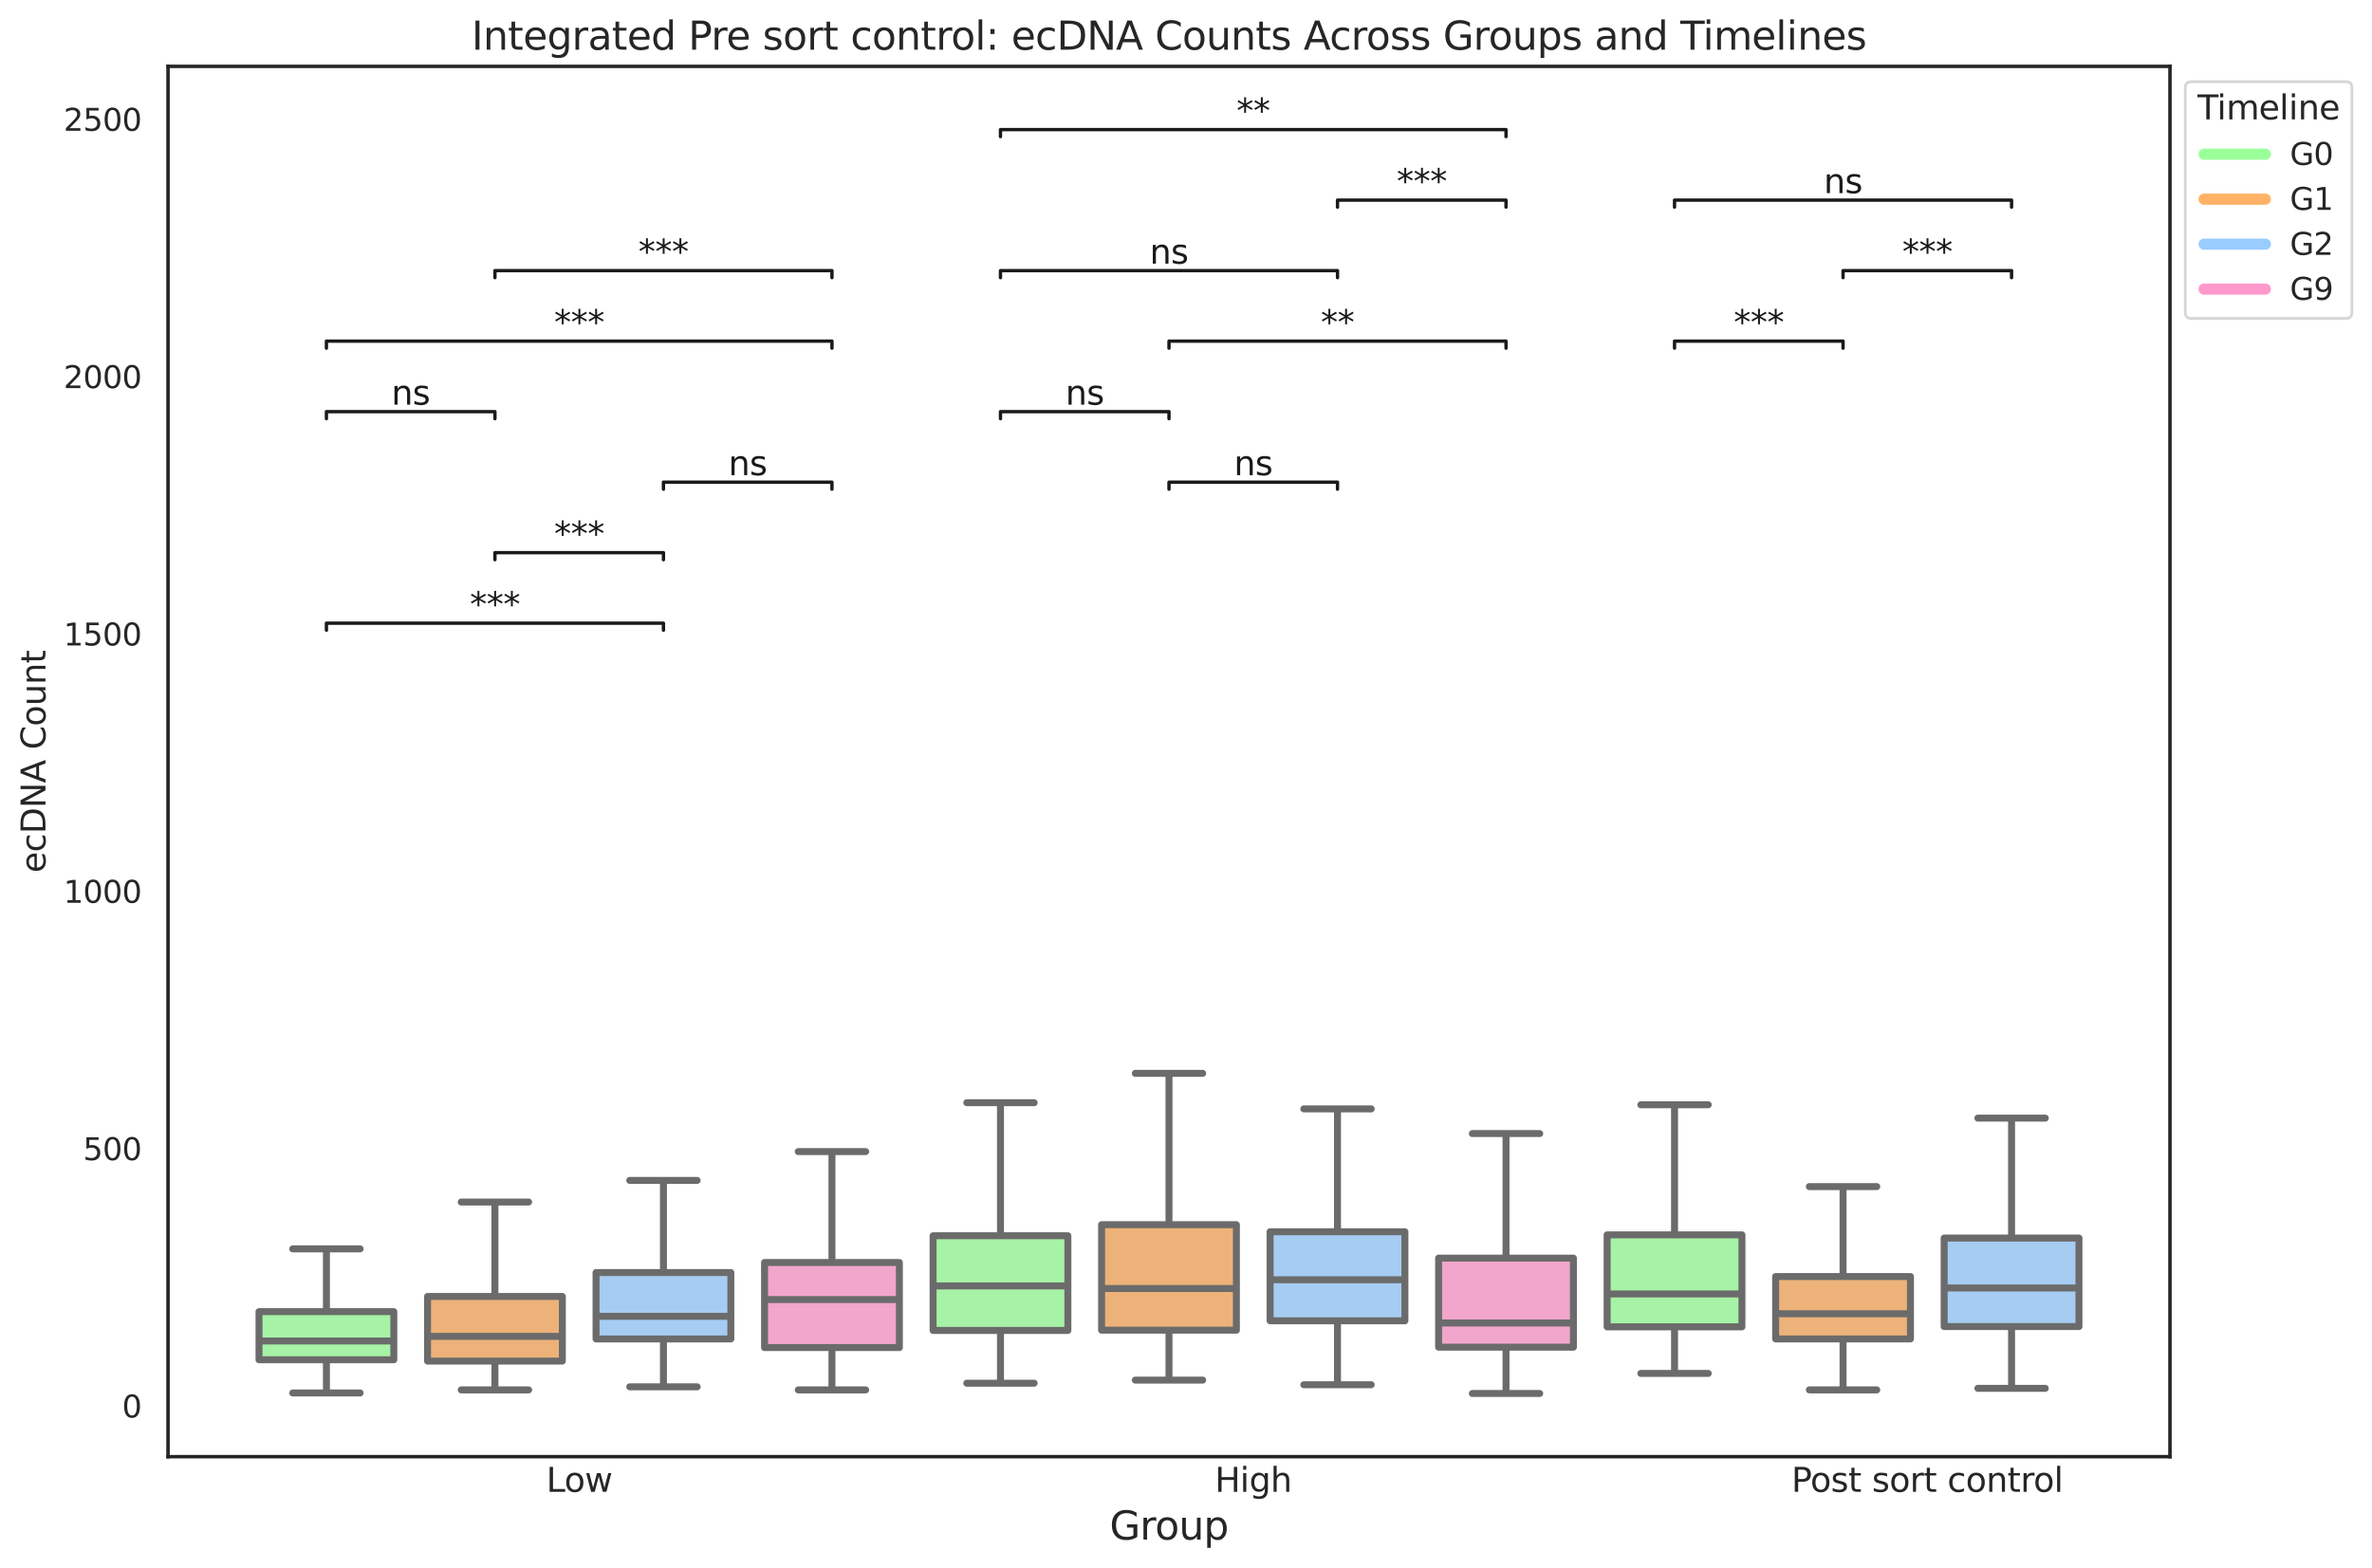 <?xml version="1.0" encoding="utf-8" standalone="no"?>
<!DOCTYPE svg PUBLIC "-//W3C//DTD SVG 1.1//EN"
  "http://www.w3.org/Graphics/SVG/1.1/DTD/svg11.dtd">
<svg xmlns:xlink="http://www.w3.org/1999/xlink" width="851.396pt" height="562.841pt" viewBox="0 0 851.396 562.841" xmlns="http://www.w3.org/2000/svg" version="1.1">
 <defs>
  <style type="text/css">*{stroke-linejoin: round; stroke-linecap: butt}</style>
 </defs>
 <g id="figure_1">
  <g id="patch_1">
   <path d="M 0 562.841 
L 851.396 562.841 
L 851.396 0 
L 0 0 
z
" style="fill: #ffffff"/>
  </g>
  <g id="axes_1">
   <g id="patch_2">
    <path d="M 60.309 522.978 
L 778.879 522.978 
L 778.879 23.838 
L 60.309 23.838 
z
" style="fill: #ffffff"/>
   </g>
   <g id="matplotlib.axis_1">
    <g id="xtick_1">
     <g id="text_1">
      <!-- Low -->
      <g style="fill: #262626" transform="translate(196.078 535.596) scale(0.12 -0.12)">
       <defs>
        <path id="DejaVuSans-4c" d="M 628 4666 
L 1259 4666 
L 1259 531 
L 3531 531 
L 3531 0 
L 628 0 
L 628 4666 
z
" transform="scale(0.016)"/>
        <path id="DejaVuSans-6f" d="M 1959 3097 
Q 1497 3097 1228 2736 
Q 959 2375 959 1747 
Q 959 1119 1226 758 
Q 1494 397 1959 397 
Q 2419 397 2687 759 
Q 2956 1122 2956 1747 
Q 2956 2369 2687 2733 
Q 2419 3097 1959 3097 
z
M 1959 3584 
Q 2709 3584 3137 3096 
Q 3566 2609 3566 1747 
Q 3566 888 3137 398 
Q 2709 -91 1959 -91 
Q 1206 -91 779 398 
Q 353 888 353 1747 
Q 353 2609 779 3096 
Q 1206 3584 1959 3584 
z
" transform="scale(0.016)"/>
        <path id="DejaVuSans-77" d="M 269 3500 
L 844 3500 
L 1563 769 
L 2278 3500 
L 2956 3500 
L 3675 769 
L 4391 3500 
L 4966 3500 
L 4050 0 
L 3372 0 
L 2619 2869 
L 1863 0 
L 1184 0 
L 269 3500 
z
" transform="scale(0.016)"/>
       </defs>
       <use xlink:href="#DejaVuSans-4c"/>
       <use xlink:href="#DejaVuSans-6f" x="53.963"/>
       <use xlink:href="#DejaVuSans-77" x="115.145"/>
      </g>
     </g>
    </g>
    <g id="xtick_2">
     <g id="text_2">
      <!-- High -->
      <g style="fill: #262626" transform="translate(436.046 535.596) scale(0.12 -0.12)">
       <defs>
        <path id="DejaVuSans-48" d="M 628 4666 
L 1259 4666 
L 1259 2753 
L 3553 2753 
L 3553 4666 
L 4184 4666 
L 4184 0 
L 3553 0 
L 3553 2222 
L 1259 2222 
L 1259 0 
L 628 0 
L 628 4666 
z
" transform="scale(0.016)"/>
        <path id="DejaVuSans-69" d="M 603 3500 
L 1178 3500 
L 1178 0 
L 603 0 
L 603 3500 
z
M 603 4863 
L 1178 4863 
L 1178 4134 
L 603 4134 
L 603 4863 
z
" transform="scale(0.016)"/>
        <path id="DejaVuSans-67" d="M 2906 1791 
Q 2906 2416 2648 2759 
Q 2391 3103 1925 3103 
Q 1463 3103 1205 2759 
Q 947 2416 947 1791 
Q 947 1169 1205 825 
Q 1463 481 1925 481 
Q 2391 481 2648 825 
Q 2906 1169 2906 1791 
z
M 3481 434 
Q 3481 -459 3084 -895 
Q 2688 -1331 1869 -1331 
Q 1566 -1331 1297 -1286 
Q 1028 -1241 775 -1147 
L 775 -588 
Q 1028 -725 1275 -790 
Q 1522 -856 1778 -856 
Q 2344 -856 2625 -561 
Q 2906 -266 2906 331 
L 2906 616 
Q 2728 306 2450 153 
Q 2172 0 1784 0 
Q 1141 0 747 490 
Q 353 981 353 1791 
Q 353 2603 747 3093 
Q 1141 3584 1784 3584 
Q 2172 3584 2450 3431 
Q 2728 3278 2906 2969 
L 2906 3500 
L 3481 3500 
L 3481 434 
z
" transform="scale(0.016)"/>
        <path id="DejaVuSans-68" d="M 3513 2113 
L 3513 0 
L 2938 0 
L 2938 2094 
Q 2938 2591 2744 2837 
Q 2550 3084 2163 3084 
Q 1697 3084 1428 2787 
Q 1159 2491 1159 1978 
L 1159 0 
L 581 0 
L 581 4863 
L 1159 4863 
L 1159 2956 
Q 1366 3272 1645 3428 
Q 1925 3584 2291 3584 
Q 2894 3584 3203 3211 
Q 3513 2838 3513 2113 
z
" transform="scale(0.016)"/>
       </defs>
       <use xlink:href="#DejaVuSans-48"/>
       <use xlink:href="#DejaVuSans-69" x="75.195"/>
       <use xlink:href="#DejaVuSans-67" x="102.979"/>
       <use xlink:href="#DejaVuSans-68" x="166.455"/>
      </g>
     </g>
    </g>
    <g id="xtick_3">
     <g id="text_3">
      <!-- Post sort control -->
      <g style="fill: #262626" transform="translate(643.006 535.596) scale(0.12 -0.12)">
       <defs>
        <path id="DejaVuSans-50" d="M 1259 4147 
L 1259 2394 
L 2053 2394 
Q 2494 2394 2734 2622 
Q 2975 2850 2975 3272 
Q 2975 3691 2734 3919 
Q 2494 4147 2053 4147 
L 1259 4147 
z
M 628 4666 
L 2053 4666 
Q 2838 4666 3239 4311 
Q 3641 3956 3641 3272 
Q 3641 2581 3239 2228 
Q 2838 1875 2053 1875 
L 1259 1875 
L 1259 0 
L 628 0 
L 628 4666 
z
" transform="scale(0.016)"/>
        <path id="DejaVuSans-73" d="M 2834 3397 
L 2834 2853 
Q 2591 2978 2328 3040 
Q 2066 3103 1784 3103 
Q 1356 3103 1142 2972 
Q 928 2841 928 2578 
Q 928 2378 1081 2264 
Q 1234 2150 1697 2047 
L 1894 2003 
Q 2506 1872 2764 1633 
Q 3022 1394 3022 966 
Q 3022 478 2636 193 
Q 2250 -91 1575 -91 
Q 1294 -91 989 -36 
Q 684 19 347 128 
L 347 722 
Q 666 556 975 473 
Q 1284 391 1588 391 
Q 1994 391 2212 530 
Q 2431 669 2431 922 
Q 2431 1156 2273 1281 
Q 2116 1406 1581 1522 
L 1381 1569 
Q 847 1681 609 1914 
Q 372 2147 372 2553 
Q 372 3047 722 3315 
Q 1072 3584 1716 3584 
Q 2034 3584 2315 3537 
Q 2597 3491 2834 3397 
z
" transform="scale(0.016)"/>
        <path id="DejaVuSans-74" d="M 1172 4494 
L 1172 3500 
L 2356 3500 
L 2356 3053 
L 1172 3053 
L 1172 1153 
Q 1172 725 1289 603 
Q 1406 481 1766 481 
L 2356 481 
L 2356 0 
L 1766 0 
Q 1100 0 847 248 
Q 594 497 594 1153 
L 594 3053 
L 172 3053 
L 172 3500 
L 594 3500 
L 594 4494 
L 1172 4494 
z
" transform="scale(0.016)"/>
        <path id="DejaVuSans-20" transform="scale(0.016)"/>
        <path id="DejaVuSans-72" d="M 2631 2963 
Q 2534 3019 2420 3045 
Q 2306 3072 2169 3072 
Q 1681 3072 1420 2755 
Q 1159 2438 1159 1844 
L 1159 0 
L 581 0 
L 581 3500 
L 1159 3500 
L 1159 2956 
Q 1341 3275 1631 3429 
Q 1922 3584 2338 3584 
Q 2397 3584 2469 3576 
Q 2541 3569 2628 3553 
L 2631 2963 
z
" transform="scale(0.016)"/>
        <path id="DejaVuSans-63" d="M 3122 3366 
L 3122 2828 
Q 2878 2963 2633 3030 
Q 2388 3097 2138 3097 
Q 1578 3097 1268 2742 
Q 959 2388 959 1747 
Q 959 1106 1268 751 
Q 1578 397 2138 397 
Q 2388 397 2633 464 
Q 2878 531 3122 666 
L 3122 134 
Q 2881 22 2623 -34 
Q 2366 -91 2075 -91 
Q 1284 -91 818 406 
Q 353 903 353 1747 
Q 353 2603 823 3093 
Q 1294 3584 2113 3584 
Q 2378 3584 2631 3529 
Q 2884 3475 3122 3366 
z
" transform="scale(0.016)"/>
        <path id="DejaVuSans-6e" d="M 3513 2113 
L 3513 0 
L 2938 0 
L 2938 2094 
Q 2938 2591 2744 2837 
Q 2550 3084 2163 3084 
Q 1697 3084 1428 2787 
Q 1159 2491 1159 1978 
L 1159 0 
L 581 0 
L 581 3500 
L 1159 3500 
L 1159 2956 
Q 1366 3272 1645 3428 
Q 1925 3584 2291 3584 
Q 2894 3584 3203 3211 
Q 3513 2838 3513 2113 
z
" transform="scale(0.016)"/>
        <path id="DejaVuSans-6c" d="M 603 4863 
L 1178 4863 
L 1178 0 
L 603 0 
L 603 4863 
z
" transform="scale(0.016)"/>
       </defs>
       <use xlink:href="#DejaVuSans-50"/>
       <use xlink:href="#DejaVuSans-6f" x="56.678"/>
       <use xlink:href="#DejaVuSans-73" x="117.859"/>
       <use xlink:href="#DejaVuSans-74" x="169.959"/>
       <use xlink:href="#DejaVuSans-20" x="209.168"/>
       <use xlink:href="#DejaVuSans-73" x="240.955"/>
       <use xlink:href="#DejaVuSans-6f" x="293.055"/>
       <use xlink:href="#DejaVuSans-72" x="354.236"/>
       <use xlink:href="#DejaVuSans-74" x="395.35"/>
       <use xlink:href="#DejaVuSans-20" x="434.559"/>
       <use xlink:href="#DejaVuSans-63" x="466.346"/>
       <use xlink:href="#DejaVuSans-6f" x="521.326"/>
       <use xlink:href="#DejaVuSans-6e" x="582.508"/>
       <use xlink:href="#DejaVuSans-74" x="645.887"/>
       <use xlink:href="#DejaVuSans-72" x="685.096"/>
       <use xlink:href="#DejaVuSans-6f" x="723.959"/>
       <use xlink:href="#DejaVuSans-6c" x="785.141"/>
      </g>
     </g>
    </g>
    <g id="text_4">
     <!-- Group -->
     <g style="fill: #262626" transform="translate(398.286 552.729) scale(0.14 -0.14)">
      <defs>
       <path id="DejaVuSans-47" d="M 3809 666 
L 3809 1919 
L 2778 1919 
L 2778 2438 
L 4434 2438 
L 4434 434 
Q 4069 175 3628 42 
Q 3188 -91 2688 -91 
Q 1594 -91 976 548 
Q 359 1188 359 2328 
Q 359 3472 976 4111 
Q 1594 4750 2688 4750 
Q 3144 4750 3555 4637 
Q 3966 4525 4313 4306 
L 4313 3634 
Q 3963 3931 3569 4081 
Q 3175 4231 2741 4231 
Q 1884 4231 1454 3753 
Q 1025 3275 1025 2328 
Q 1025 1384 1454 906 
Q 1884 428 2741 428 
Q 3075 428 3337 486 
Q 3600 544 3809 666 
z
" transform="scale(0.016)"/>
       <path id="DejaVuSans-75" d="M 544 1381 
L 544 3500 
L 1119 3500 
L 1119 1403 
Q 1119 906 1312 657 
Q 1506 409 1894 409 
Q 2359 409 2629 706 
Q 2900 1003 2900 1516 
L 2900 3500 
L 3475 3500 
L 3475 0 
L 2900 0 
L 2900 538 
Q 2691 219 2414 64 
Q 2138 -91 1772 -91 
Q 1169 -91 856 284 
Q 544 659 544 1381 
z
M 1991 3584 
L 1991 3584 
z
" transform="scale(0.016)"/>
       <path id="DejaVuSans-70" d="M 1159 525 
L 1159 -1331 
L 581 -1331 
L 581 3500 
L 1159 3500 
L 1159 2969 
Q 1341 3281 1617 3432 
Q 1894 3584 2278 3584 
Q 2916 3584 3314 3078 
Q 3713 2572 3713 1747 
Q 3713 922 3314 415 
Q 2916 -91 2278 -91 
Q 1894 -91 1617 61 
Q 1341 213 1159 525 
z
M 3116 1747 
Q 3116 2381 2855 2742 
Q 2594 3103 2138 3103 
Q 1681 3103 1420 2742 
Q 1159 2381 1159 1747 
Q 1159 1113 1420 752 
Q 1681 391 2138 391 
Q 2594 391 2855 752 
Q 3116 1113 3116 1747 
z
" transform="scale(0.016)"/>
      </defs>
      <use xlink:href="#DejaVuSans-47"/>
      <use xlink:href="#DejaVuSans-72" x="77.49"/>
      <use xlink:href="#DejaVuSans-6f" x="116.354"/>
      <use xlink:href="#DejaVuSans-75" x="177.535"/>
      <use xlink:href="#DejaVuSans-70" x="240.914"/>
     </g>
    </g>
   </g>
   <g id="matplotlib.axis_2">
    <g id="ytick_1">
     <g id="text_5">
      <!-- 0 -->
      <g style="fill: #262626" transform="translate(43.81 508.903) scale(0.11 -0.11)">
       <defs>
        <path id="DejaVuSans-30" d="M 2034 4250 
Q 1547 4250 1301 3770 
Q 1056 3291 1056 2328 
Q 1056 1369 1301 889 
Q 1547 409 2034 409 
Q 2525 409 2770 889 
Q 3016 1369 3016 2328 
Q 3016 3291 2770 3770 
Q 2525 4250 2034 4250 
z
M 2034 4750 
Q 2819 4750 3233 4129 
Q 3647 3509 3647 2328 
Q 3647 1150 3233 529 
Q 2819 -91 2034 -91 
Q 1250 -91 836 529 
Q 422 1150 422 2328 
Q 422 3509 836 4129 
Q 1250 4750 2034 4750 
z
" transform="scale(0.016)"/>
       </defs>
       <use xlink:href="#DejaVuSans-30"/>
      </g>
     </g>
    </g>
    <g id="ytick_2">
     <g id="text_6">
      <!-- 500 -->
      <g style="fill: #262626" transform="translate(29.812 416.514) scale(0.11 -0.11)">
       <defs>
        <path id="DejaVuSans-35" d="M 691 4666 
L 3169 4666 
L 3169 4134 
L 1269 4134 
L 1269 2991 
Q 1406 3038 1543 3061 
Q 1681 3084 1819 3084 
Q 2600 3084 3056 2656 
Q 3513 2228 3513 1497 
Q 3513 744 3044 326 
Q 2575 -91 1722 -91 
Q 1428 -91 1123 -41 
Q 819 9 494 109 
L 494 744 
Q 775 591 1075 516 
Q 1375 441 1709 441 
Q 2250 441 2565 725 
Q 2881 1009 2881 1497 
Q 2881 1984 2565 2268 
Q 2250 2553 1709 2553 
Q 1456 2553 1204 2497 
Q 953 2441 691 2322 
L 691 4666 
z
" transform="scale(0.016)"/>
       </defs>
       <use xlink:href="#DejaVuSans-35"/>
       <use xlink:href="#DejaVuSans-30" x="63.623"/>
       <use xlink:href="#DejaVuSans-30" x="127.246"/>
      </g>
     </g>
    </g>
    <g id="ytick_3">
     <g id="text_7">
      <!-- 1000 -->
      <g style="fill: #262626" transform="translate(22.814 324.124) scale(0.11 -0.11)">
       <defs>
        <path id="DejaVuSans-31" d="M 794 531 
L 1825 531 
L 1825 4091 
L 703 3866 
L 703 4441 
L 1819 4666 
L 2450 4666 
L 2450 531 
L 3481 531 
L 3481 0 
L 794 0 
L 794 531 
z
" transform="scale(0.016)"/>
       </defs>
       <use xlink:href="#DejaVuSans-31"/>
       <use xlink:href="#DejaVuSans-30" x="63.623"/>
       <use xlink:href="#DejaVuSans-30" x="127.246"/>
       <use xlink:href="#DejaVuSans-30" x="190.869"/>
      </g>
     </g>
    </g>
    <g id="ytick_4">
     <g id="text_8">
      <!-- 1500 -->
      <g style="fill: #262626" transform="translate(22.814 231.734) scale(0.11 -0.11)">
       <use xlink:href="#DejaVuSans-31"/>
       <use xlink:href="#DejaVuSans-35" x="63.623"/>
       <use xlink:href="#DejaVuSans-30" x="127.246"/>
       <use xlink:href="#DejaVuSans-30" x="190.869"/>
      </g>
     </g>
    </g>
    <g id="ytick_5">
     <g id="text_9">
      <!-- 2000 -->
      <g style="fill: #262626" transform="translate(22.814 139.344) scale(0.11 -0.11)">
       <defs>
        <path id="DejaVuSans-32" d="M 1228 531 
L 3431 531 
L 3431 0 
L 469 0 
L 469 531 
Q 828 903 1448 1529 
Q 2069 2156 2228 2338 
Q 2531 2678 2651 2914 
Q 2772 3150 2772 3378 
Q 2772 3750 2511 3984 
Q 2250 4219 1831 4219 
Q 1534 4219 1204 4116 
Q 875 4013 500 3803 
L 500 4441 
Q 881 4594 1212 4672 
Q 1544 4750 1819 4750 
Q 2544 4750 2975 4387 
Q 3406 4025 3406 3419 
Q 3406 3131 3298 2873 
Q 3191 2616 2906 2266 
Q 2828 2175 2409 1742 
Q 1991 1309 1228 531 
z
" transform="scale(0.016)"/>
       </defs>
       <use xlink:href="#DejaVuSans-32"/>
       <use xlink:href="#DejaVuSans-30" x="63.623"/>
       <use xlink:href="#DejaVuSans-30" x="127.246"/>
       <use xlink:href="#DejaVuSans-30" x="190.869"/>
      </g>
     </g>
    </g>
    <g id="ytick_6">
     <g id="text_10">
      <!-- 2500 -->
      <g style="fill: #262626" transform="translate(22.814 46.954) scale(0.11 -0.11)">
       <use xlink:href="#DejaVuSans-32"/>
       <use xlink:href="#DejaVuSans-35" x="63.623"/>
       <use xlink:href="#DejaVuSans-30" x="127.246"/>
       <use xlink:href="#DejaVuSans-30" x="190.869"/>
      </g>
     </g>
    </g>
    <g id="text_11">
     <!-- ecDNA Count -->
     <g style="fill: #262626" transform="translate(16.318 313.337) rotate(-90) scale(0.12 -0.12)">
      <defs>
       <path id="DejaVuSans-65" d="M 3597 1894 
L 3597 1613 
L 953 1613 
Q 991 1019 1311 708 
Q 1631 397 2203 397 
Q 2534 397 2845 478 
Q 3156 559 3463 722 
L 3463 178 
Q 3153 47 2828 -22 
Q 2503 -91 2169 -91 
Q 1331 -91 842 396 
Q 353 884 353 1716 
Q 353 2575 817 3079 
Q 1281 3584 2069 3584 
Q 2775 3584 3186 3129 
Q 3597 2675 3597 1894 
z
M 3022 2063 
Q 3016 2534 2758 2815 
Q 2500 3097 2075 3097 
Q 1594 3097 1305 2825 
Q 1016 2553 972 2059 
L 3022 2063 
z
" transform="scale(0.016)"/>
       <path id="DejaVuSans-44" d="M 1259 4147 
L 1259 519 
L 2022 519 
Q 2988 519 3436 956 
Q 3884 1394 3884 2338 
Q 3884 3275 3436 3711 
Q 2988 4147 2022 4147 
L 1259 4147 
z
M 628 4666 
L 1925 4666 
Q 3281 4666 3915 4102 
Q 4550 3538 4550 2338 
Q 4550 1131 3912 565 
Q 3275 0 1925 0 
L 628 0 
L 628 4666 
z
" transform="scale(0.016)"/>
       <path id="DejaVuSans-4e" d="M 628 4666 
L 1478 4666 
L 3547 763 
L 3547 4666 
L 4159 4666 
L 4159 0 
L 3309 0 
L 1241 3903 
L 1241 0 
L 628 0 
L 628 4666 
z
" transform="scale(0.016)"/>
       <path id="DejaVuSans-41" d="M 2188 4044 
L 1331 1722 
L 3047 1722 
L 2188 4044 
z
M 1831 4666 
L 2547 4666 
L 4325 0 
L 3669 0 
L 3244 1197 
L 1141 1197 
L 716 0 
L 50 0 
L 1831 4666 
z
" transform="scale(0.016)"/>
       <path id="DejaVuSans-43" d="M 4122 4306 
L 4122 3641 
Q 3803 3938 3442 4084 
Q 3081 4231 2675 4231 
Q 1875 4231 1450 3742 
Q 1025 3253 1025 2328 
Q 1025 1406 1450 917 
Q 1875 428 2675 428 
Q 3081 428 3442 575 
Q 3803 722 4122 1019 
L 4122 359 
Q 3791 134 3420 21 
Q 3050 -91 2638 -91 
Q 1578 -91 968 557 
Q 359 1206 359 2328 
Q 359 3453 968 4101 
Q 1578 4750 2638 4750 
Q 3056 4750 3426 4639 
Q 3797 4528 4122 4306 
z
" transform="scale(0.016)"/>
      </defs>
      <use xlink:href="#DejaVuSans-65"/>
      <use xlink:href="#DejaVuSans-63" x="61.523"/>
      <use xlink:href="#DejaVuSans-44" x="116.504"/>
      <use xlink:href="#DejaVuSans-4e" x="193.506"/>
      <use xlink:href="#DejaVuSans-41" x="268.311"/>
      <use xlink:href="#DejaVuSans-20" x="336.719"/>
      <use xlink:href="#DejaVuSans-43" x="368.506"/>
      <use xlink:href="#DejaVuSans-6f" x="438.33"/>
      <use xlink:href="#DejaVuSans-75" x="499.512"/>
      <use xlink:href="#DejaVuSans-6e" x="562.891"/>
      <use xlink:href="#DejaVuSans-74" x="626.27"/>
     </g>
    </g>
   </g>
   <g id="patch_3">
    <path d="M 92.971 488.187 
L 141.36 488.187 
L 141.36 470.91 
L 92.971 470.91 
L 92.971 488.187 
z
" clip-path="url(#peda509e53c)" style="fill: #a6f2a6; stroke: #6b6b6b; stroke-width: 2.5; stroke-linejoin: miter"/>
   </g>
   <g id="line2d_1">
    <path d="M 117.165 488.187 
L 117.165 500.105 
" clip-path="url(#peda509e53c)" style="fill: none; stroke: #6b6b6b; stroke-width: 2.5"/>
   </g>
   <g id="line2d_2">
    <path d="M 117.165 470.91 
L 117.165 448.367 
" clip-path="url(#peda509e53c)" style="fill: none; stroke: #6b6b6b; stroke-width: 2.5"/>
   </g>
   <g id="line2d_3">
    <path d="M 105.068 500.105 
L 129.262 500.105 
" clip-path="url(#peda509e53c)" style="fill: none; stroke: #6b6b6b; stroke-width: 2.5; stroke-linecap: round"/>
   </g>
   <g id="line2d_4">
    <path d="M 105.068 448.367 
L 129.262 448.367 
" clip-path="url(#peda509e53c)" style="fill: none; stroke: #6b6b6b; stroke-width: 2.5; stroke-linecap: round"/>
   </g>
   <g id="line2d_5"/>
   <g id="patch_4">
    <path d="M 153.457 488.649 
L 201.845 488.649 
L 201.845 465.459 
L 153.457 465.459 
L 153.457 488.649 
z
" clip-path="url(#peda509e53c)" style="fill: #ecb279; stroke: #6b6b6b; stroke-width: 2.5; stroke-linejoin: miter"/>
   </g>
   <g id="line2d_6">
    <path d="M 177.651 488.649 
L 177.651 498.996 
" clip-path="url(#peda509e53c)" style="fill: none; stroke: #6b6b6b; stroke-width: 2.5"/>
   </g>
   <g id="line2d_7">
    <path d="M 177.651 465.459 
L 177.651 431.552 
" clip-path="url(#peda509e53c)" style="fill: none; stroke: #6b6b6b; stroke-width: 2.5"/>
   </g>
   <g id="line2d_8">
    <path d="M 165.554 498.996 
L 189.748 498.996 
" clip-path="url(#peda509e53c)" style="fill: none; stroke: #6b6b6b; stroke-width: 2.5; stroke-linecap: round"/>
   </g>
   <g id="line2d_9">
    <path d="M 165.554 431.552 
L 189.748 431.552 
" clip-path="url(#peda509e53c)" style="fill: none; stroke: #6b6b6b; stroke-width: 2.5; stroke-linecap: round"/>
   </g>
   <g id="line2d_10"/>
   <g id="patch_5">
    <path d="M 213.942 480.703 
L 262.331 480.703 
L 262.331 456.866 
L 213.942 456.866 
L 213.942 480.703 
z
" clip-path="url(#peda509e53c)" style="fill: #a6ccf2; stroke: #6b6b6b; stroke-width: 2.5; stroke-linejoin: miter"/>
   </g>
   <g id="line2d_11">
    <path d="M 238.137 480.703 
L 238.137 497.887 
" clip-path="url(#peda509e53c)" style="fill: none; stroke: #6b6b6b; stroke-width: 2.5"/>
   </g>
   <g id="line2d_12">
    <path d="M 238.137 456.866 
L 238.137 423.791 
" clip-path="url(#peda509e53c)" style="fill: none; stroke: #6b6b6b; stroke-width: 2.5"/>
   </g>
   <g id="line2d_13">
    <path d="M 226.04 497.887 
L 250.234 497.887 
" clip-path="url(#peda509e53c)" style="fill: none; stroke: #6b6b6b; stroke-width: 2.5; stroke-linecap: round"/>
   </g>
   <g id="line2d_14">
    <path d="M 226.04 423.791 
L 250.234 423.791 
" clip-path="url(#peda509e53c)" style="fill: none; stroke: #6b6b6b; stroke-width: 2.5; stroke-linecap: round"/>
   </g>
   <g id="line2d_15"/>
   <g id="patch_6">
    <path d="M 274.428 483.798 
L 322.817 483.798 
L 322.817 453.263 
L 274.428 453.263 
L 274.428 483.798 
z
" clip-path="url(#peda509e53c)" style="fill: #f2a6cc; stroke: #6b6b6b; stroke-width: 2.5; stroke-linejoin: miter"/>
   </g>
   <g id="line2d_16">
    <path d="M 298.622 483.798 
L 298.622 498.996 
" clip-path="url(#peda509e53c)" style="fill: none; stroke: #6b6b6b; stroke-width: 2.5"/>
   </g>
   <g id="line2d_17">
    <path d="M 298.622 453.263 
L 298.622 413.443 
" clip-path="url(#peda509e53c)" style="fill: none; stroke: #6b6b6b; stroke-width: 2.5"/>
   </g>
   <g id="line2d_18">
    <path d="M 286.525 498.996 
L 310.72 498.996 
" clip-path="url(#peda509e53c)" style="fill: none; stroke: #6b6b6b; stroke-width: 2.5; stroke-linecap: round"/>
   </g>
   <g id="line2d_19">
    <path d="M 286.525 413.443 
L 310.72 413.443 
" clip-path="url(#peda509e53c)" style="fill: none; stroke: #6b6b6b; stroke-width: 2.5; stroke-linecap: round"/>
   </g>
   <g id="line2d_20"/>
   <g id="patch_7">
    <path d="M 334.914 477.654 
L 383.302 477.654 
L 383.302 443.655 
L 334.914 443.655 
L 334.914 477.654 
z
" clip-path="url(#peda509e53c)" style="fill: #a6f2a6; stroke: #6b6b6b; stroke-width: 2.5; stroke-linejoin: miter"/>
   </g>
   <g id="line2d_21">
    <path d="M 359.108 477.654 
L 359.108 496.594 
" clip-path="url(#peda509e53c)" style="fill: none; stroke: #6b6b6b; stroke-width: 2.5"/>
   </g>
   <g id="line2d_22">
    <path d="M 359.108 443.655 
L 359.108 395.889 
" clip-path="url(#peda509e53c)" style="fill: none; stroke: #6b6b6b; stroke-width: 2.5"/>
   </g>
   <g id="line2d_23">
    <path d="M 347.011 496.594 
L 371.205 496.594 
" clip-path="url(#peda509e53c)" style="fill: none; stroke: #6b6b6b; stroke-width: 2.5; stroke-linecap: round"/>
   </g>
   <g id="line2d_24">
    <path d="M 347.011 395.889 
L 371.205 395.889 
" clip-path="url(#peda509e53c)" style="fill: none; stroke: #6b6b6b; stroke-width: 2.5; stroke-linecap: round"/>
   </g>
   <g id="line2d_25"/>
   <g id="patch_8">
    <path d="M 395.399 477.562 
L 443.788 477.562 
L 443.788 439.682 
L 395.399 439.682 
L 395.399 477.562 
z
" clip-path="url(#peda509e53c)" style="fill: #ecb279; stroke: #6b6b6b; stroke-width: 2.5; stroke-linejoin: miter"/>
   </g>
   <g id="line2d_26">
    <path d="M 419.594 477.562 
L 419.594 495.485 
" clip-path="url(#peda509e53c)" style="fill: none; stroke: #6b6b6b; stroke-width: 2.5"/>
   </g>
   <g id="line2d_27">
    <path d="M 419.594 439.682 
L 419.594 385.357 
" clip-path="url(#peda509e53c)" style="fill: none; stroke: #6b6b6b; stroke-width: 2.5"/>
   </g>
   <g id="line2d_28">
    <path d="M 407.497 495.485 
L 431.691 495.485 
" clip-path="url(#peda509e53c)" style="fill: none; stroke: #6b6b6b; stroke-width: 2.5; stroke-linecap: round"/>
   </g>
   <g id="line2d_29">
    <path d="M 407.497 385.357 
L 431.691 385.357 
" clip-path="url(#peda509e53c)" style="fill: none; stroke: #6b6b6b; stroke-width: 2.5; stroke-linecap: round"/>
   </g>
   <g id="line2d_30"/>
   <g id="patch_9">
    <path d="M 455.885 474.189 
L 504.274 474.189 
L 504.274 442.223 
L 455.885 442.223 
L 455.885 474.189 
z
" clip-path="url(#peda509e53c)" style="fill: #a6ccf2; stroke: #6b6b6b; stroke-width: 2.5; stroke-linejoin: miter"/>
   </g>
   <g id="line2d_31">
    <path d="M 480.079 474.189 
L 480.079 497.148 
" clip-path="url(#peda509e53c)" style="fill: none; stroke: #6b6b6b; stroke-width: 2.5"/>
   </g>
   <g id="line2d_32">
    <path d="M 480.079 442.223 
L 480.079 398.106 
" clip-path="url(#peda509e53c)" style="fill: none; stroke: #6b6b6b; stroke-width: 2.5"/>
   </g>
   <g id="line2d_33">
    <path d="M 467.982 497.148 
L 492.177 497.148 
" clip-path="url(#peda509e53c)" style="fill: none; stroke: #6b6b6b; stroke-width: 2.5; stroke-linecap: round"/>
   </g>
   <g id="line2d_34">
    <path d="M 467.982 398.106 
L 492.177 398.106 
" clip-path="url(#peda509e53c)" style="fill: none; stroke: #6b6b6b; stroke-width: 2.5; stroke-linecap: round"/>
   </g>
   <g id="line2d_35"/>
   <g id="patch_10">
    <path d="M 516.371 483.659 
L 564.759 483.659 
L 564.759 451.693 
L 516.371 451.693 
L 516.371 483.659 
z
" clip-path="url(#peda509e53c)" style="fill: #f2a6cc; stroke: #6b6b6b; stroke-width: 2.5; stroke-linejoin: miter"/>
   </g>
   <g id="line2d_36">
    <path d="M 540.565 483.659 
L 540.565 500.29 
" clip-path="url(#peda509e53c)" style="fill: none; stroke: #6b6b6b; stroke-width: 2.5"/>
   </g>
   <g id="line2d_37">
    <path d="M 540.565 451.693 
L 540.565 406.976 
" clip-path="url(#peda509e53c)" style="fill: none; stroke: #6b6b6b; stroke-width: 2.5"/>
   </g>
   <g id="line2d_38">
    <path d="M 528.468 500.29 
L 552.662 500.29 
" clip-path="url(#peda509e53c)" style="fill: none; stroke: #6b6b6b; stroke-width: 2.5; stroke-linecap: round"/>
   </g>
   <g id="line2d_39">
    <path d="M 528.468 406.976 
L 552.662 406.976 
" clip-path="url(#peda509e53c)" style="fill: none; stroke: #6b6b6b; stroke-width: 2.5; stroke-linecap: round"/>
   </g>
   <g id="line2d_40"/>
   <g id="patch_11">
    <path d="M 576.857 476.361 
L 625.245 476.361 
L 625.245 443.331 
L 576.857 443.331 
L 576.857 476.361 
z
" clip-path="url(#peda509e53c)" style="fill: #a6f2a6; stroke: #6b6b6b; stroke-width: 2.5; stroke-linejoin: miter"/>
   </g>
   <g id="line2d_41">
    <path d="M 601.051 476.361 
L 601.051 493.083 
" clip-path="url(#peda509e53c)" style="fill: none; stroke: #6b6b6b; stroke-width: 2.5"/>
   </g>
   <g id="line2d_42">
    <path d="M 601.051 443.331 
L 601.051 396.628 
" clip-path="url(#peda509e53c)" style="fill: none; stroke: #6b6b6b; stroke-width: 2.5"/>
   </g>
   <g id="line2d_43">
    <path d="M 588.954 493.083 
L 613.148 493.083 
" clip-path="url(#peda509e53c)" style="fill: none; stroke: #6b6b6b; stroke-width: 2.5; stroke-linecap: round"/>
   </g>
   <g id="line2d_44">
    <path d="M 588.954 396.628 
L 613.148 396.628 
" clip-path="url(#peda509e53c)" style="fill: none; stroke: #6b6b6b; stroke-width: 2.5; stroke-linecap: round"/>
   </g>
   <g id="line2d_45"/>
   <g id="patch_12">
    <path d="M 637.342 480.703 
L 685.731 480.703 
L 685.731 458.298 
L 637.342 458.298 
L 637.342 480.703 
z
" clip-path="url(#peda509e53c)" style="fill: #ecb279; stroke: #6b6b6b; stroke-width: 2.5; stroke-linejoin: miter"/>
   </g>
   <g id="line2d_46">
    <path d="M 661.537 480.703 
L 661.537 498.996 
" clip-path="url(#peda509e53c)" style="fill: none; stroke: #6b6b6b; stroke-width: 2.5"/>
   </g>
   <g id="line2d_47">
    <path d="M 661.537 458.298 
L 661.537 426.008 
" clip-path="url(#peda509e53c)" style="fill: none; stroke: #6b6b6b; stroke-width: 2.5"/>
   </g>
   <g id="line2d_48">
    <path d="M 649.439 498.996 
L 673.634 498.996 
" clip-path="url(#peda509e53c)" style="fill: none; stroke: #6b6b6b; stroke-width: 2.5; stroke-linecap: round"/>
   </g>
   <g id="line2d_49">
    <path d="M 649.439 426.008 
L 673.634 426.008 
" clip-path="url(#peda509e53c)" style="fill: none; stroke: #6b6b6b; stroke-width: 2.5; stroke-linecap: round"/>
   </g>
   <g id="line2d_50"/>
   <g id="patch_13">
    <path d="M 697.828 476.268 
L 746.216 476.268 
L 746.216 444.486 
L 697.828 444.486 
L 697.828 476.268 
z
" clip-path="url(#peda509e53c)" style="fill: #a6ccf2; stroke: #6b6b6b; stroke-width: 2.5; stroke-linejoin: miter"/>
   </g>
   <g id="line2d_51">
    <path d="M 722.022 476.268 
L 722.022 498.442 
" clip-path="url(#peda509e53c)" style="fill: none; stroke: #6b6b6b; stroke-width: 2.5"/>
   </g>
   <g id="line2d_52">
    <path d="M 722.022 444.486 
L 722.022 401.432 
" clip-path="url(#peda509e53c)" style="fill: none; stroke: #6b6b6b; stroke-width: 2.5"/>
   </g>
   <g id="line2d_53">
    <path d="M 709.925 498.442 
L 734.119 498.442 
" clip-path="url(#peda509e53c)" style="fill: none; stroke: #6b6b6b; stroke-width: 2.5; stroke-linecap: round"/>
   </g>
   <g id="line2d_54">
    <path d="M 709.925 401.432 
L 734.119 401.432 
" clip-path="url(#peda509e53c)" style="fill: none; stroke: #6b6b6b; stroke-width: 2.5; stroke-linecap: round"/>
   </g>
   <g id="line2d_55"/>
   <g id="line2d_56">
    <path d="M 238.137 226.261 
L 238.137 223.73 
L 117.165 223.73 
L 117.165 226.261 
" clip-path="url(#peda509e53c)" style="fill: none; stroke: #1a1a1a; stroke-width: 1.2; stroke-linecap: round"/>
   </g>
   <g id="line2d_57">
    <path d="M 238.137 200.946 
L 238.137 198.415 
L 177.651 198.415 
L 177.651 200.946 
" clip-path="url(#peda509e53c)" style="fill: none; stroke: #1a1a1a; stroke-width: 1.2; stroke-linecap: round"/>
   </g>
   <g id="line2d_58">
    <path d="M 238.137 175.632 
L 238.137 173.1 
L 298.622 173.1 
L 298.622 175.632 
" clip-path="url(#peda509e53c)" style="fill: none; stroke: #1a1a1a; stroke-width: 1.2; stroke-linecap: round"/>
   </g>
   <g id="line2d_59">
    <path d="M 117.165 150.317 
L 117.165 147.785 
L 177.651 147.785 
L 177.651 150.317 
" clip-path="url(#peda509e53c)" style="fill: none; stroke: #1a1a1a; stroke-width: 1.2; stroke-linecap: round"/>
   </g>
   <g id="line2d_60">
    <path d="M 117.165 125.002 
L 117.165 122.47 
L 298.622 122.47 
L 298.622 125.002 
" clip-path="url(#peda509e53c)" style="fill: none; stroke: #1a1a1a; stroke-width: 1.2; stroke-linecap: round"/>
   </g>
   <g id="line2d_61">
    <path d="M 177.651 99.687 
L 177.651 97.156 
L 298.622 97.156 
L 298.622 99.687 
" clip-path="url(#peda509e53c)" style="fill: none; stroke: #1a1a1a; stroke-width: 1.2; stroke-linecap: round"/>
   </g>
   <g id="line2d_62">
    <path d="M 419.594 175.632 
L 419.594 173.1 
L 480.079 173.1 
L 480.079 175.632 
" clip-path="url(#peda509e53c)" style="fill: none; stroke: #1a1a1a; stroke-width: 1.2; stroke-linecap: round"/>
   </g>
   <g id="line2d_63">
    <path d="M 419.594 150.317 
L 419.594 147.785 
L 359.108 147.785 
L 359.108 150.317 
" clip-path="url(#peda509e53c)" style="fill: none; stroke: #1a1a1a; stroke-width: 1.2; stroke-linecap: round"/>
   </g>
   <g id="line2d_64">
    <path d="M 419.594 125.002 
L 419.594 122.47 
L 540.565 122.47 
L 540.565 125.002 
" clip-path="url(#peda509e53c)" style="fill: none; stroke: #1a1a1a; stroke-width: 1.2; stroke-linecap: round"/>
   </g>
   <g id="line2d_65">
    <path d="M 480.079 99.687 
L 480.079 97.156 
L 359.108 97.156 
L 359.108 99.687 
" clip-path="url(#peda509e53c)" style="fill: none; stroke: #1a1a1a; stroke-width: 1.2; stroke-linecap: round"/>
   </g>
   <g id="line2d_66">
    <path d="M 480.079 74.372 
L 480.079 71.841 
L 540.565 71.841 
L 540.565 74.372 
" clip-path="url(#peda509e53c)" style="fill: none; stroke: #1a1a1a; stroke-width: 1.2; stroke-linecap: round"/>
   </g>
   <g id="line2d_67">
    <path d="M 359.108 49.057 
L 359.108 46.526 
L 540.565 46.526 
L 540.565 49.057 
" clip-path="url(#peda509e53c)" style="fill: none; stroke: #1a1a1a; stroke-width: 1.2; stroke-linecap: round"/>
   </g>
   <g id="line2d_68">
    <path d="M 661.537 125.002 
L 661.537 122.47 
L 601.051 122.47 
L 601.051 125.002 
" clip-path="url(#peda509e53c)" style="fill: none; stroke: #1a1a1a; stroke-width: 1.2; stroke-linecap: round"/>
   </g>
   <g id="line2d_69">
    <path d="M 661.537 99.687 
L 661.537 97.156 
L 722.022 97.156 
L 722.022 99.687 
" clip-path="url(#peda509e53c)" style="fill: none; stroke: #1a1a1a; stroke-width: 1.2; stroke-linecap: round"/>
   </g>
   <g id="line2d_70">
    <path d="M 601.051 74.372 
L 601.051 71.841 
L 722.022 71.841 
L 722.022 74.372 
" clip-path="url(#peda509e53c)" style="fill: none; stroke: #1a1a1a; stroke-width: 1.2; stroke-linecap: round"/>
   </g>
   <g id="line2d_71">
    <path d="M 92.971 481.442 
L 141.36 481.442 
" clip-path="url(#peda509e53c)" style="fill: none; stroke: #6b6b6b; stroke-width: 2.5"/>
   </g>
   <g id="line2d_72">
    <path d="M 153.457 479.779 
L 201.845 479.779 
" clip-path="url(#peda509e53c)" style="fill: none; stroke: #6b6b6b; stroke-width: 2.5"/>
   </g>
   <g id="line2d_73">
    <path d="M 213.942 472.573 
L 262.331 472.573 
" clip-path="url(#peda509e53c)" style="fill: none; stroke: #6b6b6b; stroke-width: 2.5"/>
   </g>
   <g id="line2d_74">
    <path d="M 274.428 466.567 
L 322.817 466.567 
" clip-path="url(#peda509e53c)" style="fill: none; stroke: #6b6b6b; stroke-width: 2.5"/>
   </g>
   <g id="line2d_75">
    <path d="M 334.914 461.671 
L 383.302 461.671 
" clip-path="url(#peda509e53c)" style="fill: none; stroke: #6b6b6b; stroke-width: 2.5"/>
   </g>
   <g id="line2d_76">
    <path d="M 395.399 462.595 
L 443.788 462.595 
" clip-path="url(#peda509e53c)" style="fill: none; stroke: #6b6b6b; stroke-width: 2.5"/>
   </g>
   <g id="line2d_77">
    <path d="M 455.885 459.453 
L 504.274 459.453 
" clip-path="url(#peda509e53c)" style="fill: none; stroke: #6b6b6b; stroke-width: 2.5"/>
   </g>
   <g id="line2d_78">
    <path d="M 516.371 474.975 
L 564.759 474.975 
" clip-path="url(#peda509e53c)" style="fill: none; stroke: #6b6b6b; stroke-width: 2.5"/>
   </g>
   <g id="line2d_79">
    <path d="M 576.857 464.535 
L 625.245 464.535 
" clip-path="url(#peda509e53c)" style="fill: none; stroke: #6b6b6b; stroke-width: 2.5"/>
   </g>
   <g id="line2d_80">
    <path d="M 637.342 471.649 
L 685.731 471.649 
" clip-path="url(#peda509e53c)" style="fill: none; stroke: #6b6b6b; stroke-width: 2.5"/>
   </g>
   <g id="line2d_81">
    <path d="M 697.828 462.41 
L 746.216 462.41 
" clip-path="url(#peda509e53c)" style="fill: none; stroke: #6b6b6b; stroke-width: 2.5"/>
   </g>
   <g id="patch_14">
    <path d="M 60.309 522.978 
L 60.309 23.838 
" style="fill: none; stroke: #262626; stroke-width: 1.25; stroke-linejoin: miter; stroke-linecap: square"/>
   </g>
   <g id="patch_15">
    <path d="M 778.879 522.978 
L 778.879 23.838 
" style="fill: none; stroke: #262626; stroke-width: 1.25; stroke-linejoin: miter; stroke-linecap: square"/>
   </g>
   <g id="patch_16">
    <path d="M 60.309 522.978 
L 778.879 522.978 
" style="fill: none; stroke: #262626; stroke-width: 1.25; stroke-linejoin: miter; stroke-linecap: square"/>
   </g>
   <g id="patch_17">
    <path d="M 60.309 23.838 
L 778.879 23.838 
" style="fill: none; stroke: #262626; stroke-width: 1.25; stroke-linejoin: miter; stroke-linecap: square"/>
   </g>
   <g id="text_12">
    <!-- *** -->
    <g style="fill: #1a1a1a" transform="translate(168.651 221.234) scale(0.12 -0.12)">
     <defs>
      <path id="DejaVuSans-2a" d="M 3009 3897 
L 1888 3291 
L 3009 2681 
L 2828 2375 
L 1778 3009 
L 1778 1831 
L 1422 1831 
L 1422 3009 
L 372 2375 
L 191 2681 
L 1313 3291 
L 191 3897 
L 372 4206 
L 1422 3572 
L 1422 4750 
L 1778 4750 
L 1778 3572 
L 2828 4206 
L 3009 3897 
z
" transform="scale(0.016)"/>
     </defs>
     <use xlink:href="#DejaVuSans-2a"/>
     <use xlink:href="#DejaVuSans-2a" x="50"/>
     <use xlink:href="#DejaVuSans-2a" x="100"/>
    </g>
   </g>
   <g id="text_13">
    <!-- *** -->
    <g style="fill: #1a1a1a" transform="translate(198.894 195.919) scale(0.12 -0.12)">
     <use xlink:href="#DejaVuSans-2a"/>
     <use xlink:href="#DejaVuSans-2a" x="50"/>
     <use xlink:href="#DejaVuSans-2a" x="100"/>
    </g>
   </g>
   <g id="text_14">
    <!-- ns -->
    <g style="fill: #1a1a1a" transform="translate(261.451 170.604) scale(0.12 -0.12)">
     <use xlink:href="#DejaVuSans-6e"/>
     <use xlink:href="#DejaVuSans-73" x="63.379"/>
    </g>
   </g>
   <g id="text_15">
    <!-- ns -->
    <g style="fill: #1a1a1a" transform="translate(140.48 145.29) scale(0.12 -0.12)">
     <use xlink:href="#DejaVuSans-6e"/>
     <use xlink:href="#DejaVuSans-73" x="63.379"/>
    </g>
   </g>
   <g id="text_16">
    <!-- *** -->
    <g style="fill: #1a1a1a" transform="translate(198.894 119.975) scale(0.12 -0.12)">
     <use xlink:href="#DejaVuSans-2a"/>
     <use xlink:href="#DejaVuSans-2a" x="50"/>
     <use xlink:href="#DejaVuSans-2a" x="100"/>
    </g>
   </g>
   <g id="text_17">
    <!-- *** -->
    <g style="fill: #1a1a1a" transform="translate(229.137 94.66) scale(0.12 -0.12)">
     <use xlink:href="#DejaVuSans-2a"/>
     <use xlink:href="#DejaVuSans-2a" x="50"/>
     <use xlink:href="#DejaVuSans-2a" x="100"/>
    </g>
   </g>
   <g id="text_18">
    <!-- ns -->
    <g style="fill: #1a1a1a" transform="translate(442.908 170.604) scale(0.12 -0.12)">
     <use xlink:href="#DejaVuSans-6e"/>
     <use xlink:href="#DejaVuSans-73" x="63.379"/>
    </g>
   </g>
   <g id="text_19">
    <!-- ns -->
    <g style="fill: #1a1a1a" transform="translate(382.423 145.29) scale(0.12 -0.12)">
     <use xlink:href="#DejaVuSans-6e"/>
     <use xlink:href="#DejaVuSans-73" x="63.379"/>
    </g>
   </g>
   <g id="text_20">
    <!-- ** -->
    <g style="fill: #1a1a1a" transform="translate(474.079 119.975) scale(0.12 -0.12)">
     <use xlink:href="#DejaVuSans-2a"/>
     <use xlink:href="#DejaVuSans-2a" x="50"/>
    </g>
   </g>
   <g id="text_21">
    <!-- ns -->
    <g style="fill: #1a1a1a" transform="translate(412.666 94.66) scale(0.12 -0.12)">
     <use xlink:href="#DejaVuSans-6e"/>
     <use xlink:href="#DejaVuSans-73" x="63.379"/>
    </g>
   </g>
   <g id="text_22">
    <!-- *** -->
    <g style="fill: #1a1a1a" transform="translate(501.322 69.345) scale(0.12 -0.12)">
     <use xlink:href="#DejaVuSans-2a"/>
     <use xlink:href="#DejaVuSans-2a" x="50"/>
     <use xlink:href="#DejaVuSans-2a" x="100"/>
    </g>
   </g>
   <g id="text_23">
    <!-- ** -->
    <g style="fill: #1a1a1a" transform="translate(443.837 44.03) scale(0.12 -0.12)">
     <use xlink:href="#DejaVuSans-2a"/>
     <use xlink:href="#DejaVuSans-2a" x="50"/>
    </g>
   </g>
   <g id="text_24">
    <!-- *** -->
    <g style="fill: #1a1a1a" transform="translate(622.294 119.975) scale(0.12 -0.12)">
     <use xlink:href="#DejaVuSans-2a"/>
     <use xlink:href="#DejaVuSans-2a" x="50"/>
     <use xlink:href="#DejaVuSans-2a" x="100"/>
    </g>
   </g>
   <g id="text_25">
    <!-- *** -->
    <g style="fill: #1a1a1a" transform="translate(682.779 94.66) scale(0.12 -0.12)">
     <use xlink:href="#DejaVuSans-2a"/>
     <use xlink:href="#DejaVuSans-2a" x="50"/>
     <use xlink:href="#DejaVuSans-2a" x="100"/>
    </g>
   </g>
   <g id="text_26">
    <!-- ns -->
    <g style="fill: #1a1a1a" transform="translate(654.608 69.345) scale(0.12 -0.12)">
     <use xlink:href="#DejaVuSans-6e"/>
     <use xlink:href="#DejaVuSans-73" x="63.379"/>
    </g>
   </g>
   <g id="text_27">
    <!-- Integrated Pre sort control: ecDNA Counts Across Groups and Timelines -->
    <g style="fill: #262626" transform="translate(169.269 17.838) scale(0.14 -0.14)">
     <defs>
      <path id="DejaVuSans-49" d="M 628 4666 
L 1259 4666 
L 1259 0 
L 628 0 
L 628 4666 
z
" transform="scale(0.016)"/>
      <path id="DejaVuSans-61" d="M 2194 1759 
Q 1497 1759 1228 1600 
Q 959 1441 959 1056 
Q 959 750 1161 570 
Q 1363 391 1709 391 
Q 2188 391 2477 730 
Q 2766 1069 2766 1631 
L 2766 1759 
L 2194 1759 
z
M 3341 1997 
L 3341 0 
L 2766 0 
L 2766 531 
Q 2569 213 2275 61 
Q 1981 -91 1556 -91 
Q 1019 -91 701 211 
Q 384 513 384 1019 
Q 384 1609 779 1909 
Q 1175 2209 1959 2209 
L 2766 2209 
L 2766 2266 
Q 2766 2663 2505 2880 
Q 2244 3097 1772 3097 
Q 1472 3097 1187 3025 
Q 903 2953 641 2809 
L 641 3341 
Q 956 3463 1253 3523 
Q 1550 3584 1831 3584 
Q 2591 3584 2966 3190 
Q 3341 2797 3341 1997 
z
" transform="scale(0.016)"/>
      <path id="DejaVuSans-64" d="M 2906 2969 
L 2906 4863 
L 3481 4863 
L 3481 0 
L 2906 0 
L 2906 525 
Q 2725 213 2448 61 
Q 2172 -91 1784 -91 
Q 1150 -91 751 415 
Q 353 922 353 1747 
Q 353 2572 751 3078 
Q 1150 3584 1784 3584 
Q 2172 3584 2448 3432 
Q 2725 3281 2906 2969 
z
M 947 1747 
Q 947 1113 1208 752 
Q 1469 391 1925 391 
Q 2381 391 2643 752 
Q 2906 1113 2906 1747 
Q 2906 2381 2643 2742 
Q 2381 3103 1925 3103 
Q 1469 3103 1208 2742 
Q 947 2381 947 1747 
z
" transform="scale(0.016)"/>
      <path id="DejaVuSans-3a" d="M 750 794 
L 1409 794 
L 1409 0 
L 750 0 
L 750 794 
z
M 750 3309 
L 1409 3309 
L 1409 2516 
L 750 2516 
L 750 3309 
z
" transform="scale(0.016)"/>
      <path id="DejaVuSans-54" d="M -19 4666 
L 3928 4666 
L 3928 4134 
L 2272 4134 
L 2272 0 
L 1638 0 
L 1638 4134 
L -19 4134 
L -19 4666 
z
" transform="scale(0.016)"/>
      <path id="DejaVuSans-6d" d="M 3328 2828 
Q 3544 3216 3844 3400 
Q 4144 3584 4550 3584 
Q 5097 3584 5394 3201 
Q 5691 2819 5691 2113 
L 5691 0 
L 5113 0 
L 5113 2094 
Q 5113 2597 4934 2840 
Q 4756 3084 4391 3084 
Q 3944 3084 3684 2787 
Q 3425 2491 3425 1978 
L 3425 0 
L 2847 0 
L 2847 2094 
Q 2847 2600 2669 2842 
Q 2491 3084 2119 3084 
Q 1678 3084 1418 2786 
Q 1159 2488 1159 1978 
L 1159 0 
L 581 0 
L 581 3500 
L 1159 3500 
L 1159 2956 
Q 1356 3278 1631 3431 
Q 1906 3584 2284 3584 
Q 2666 3584 2933 3390 
Q 3200 3197 3328 2828 
z
" transform="scale(0.016)"/>
     </defs>
     <use xlink:href="#DejaVuSans-49"/>
     <use xlink:href="#DejaVuSans-6e" x="29.492"/>
     <use xlink:href="#DejaVuSans-74" x="92.871"/>
     <use xlink:href="#DejaVuSans-65" x="132.08"/>
     <use xlink:href="#DejaVuSans-67" x="193.604"/>
     <use xlink:href="#DejaVuSans-72" x="257.08"/>
     <use xlink:href="#DejaVuSans-61" x="298.193"/>
     <use xlink:href="#DejaVuSans-74" x="359.473"/>
     <use xlink:href="#DejaVuSans-65" x="398.682"/>
     <use xlink:href="#DejaVuSans-64" x="460.205"/>
     <use xlink:href="#DejaVuSans-20" x="523.682"/>
     <use xlink:href="#DejaVuSans-50" x="555.469"/>
     <use xlink:href="#DejaVuSans-72" x="614.021"/>
     <use xlink:href="#DejaVuSans-65" x="652.885"/>
     <use xlink:href="#DejaVuSans-20" x="714.408"/>
     <use xlink:href="#DejaVuSans-73" x="746.195"/>
     <use xlink:href="#DejaVuSans-6f" x="798.295"/>
     <use xlink:href="#DejaVuSans-72" x="859.477"/>
     <use xlink:href="#DejaVuSans-74" x="900.59"/>
     <use xlink:href="#DejaVuSans-20" x="939.799"/>
     <use xlink:href="#DejaVuSans-63" x="971.586"/>
     <use xlink:href="#DejaVuSans-6f" x="1026.566"/>
     <use xlink:href="#DejaVuSans-6e" x="1087.748"/>
     <use xlink:href="#DejaVuSans-74" x="1151.127"/>
     <use xlink:href="#DejaVuSans-72" x="1190.336"/>
     <use xlink:href="#DejaVuSans-6f" x="1229.199"/>
     <use xlink:href="#DejaVuSans-6c" x="1290.381"/>
     <use xlink:href="#DejaVuSans-3a" x="1318.164"/>
     <use xlink:href="#DejaVuSans-20" x="1351.855"/>
     <use xlink:href="#DejaVuSans-65" x="1383.643"/>
     <use xlink:href="#DejaVuSans-63" x="1445.166"/>
     <use xlink:href="#DejaVuSans-44" x="1500.146"/>
     <use xlink:href="#DejaVuSans-4e" x="1577.148"/>
     <use xlink:href="#DejaVuSans-41" x="1651.953"/>
     <use xlink:href="#DejaVuSans-20" x="1720.361"/>
     <use xlink:href="#DejaVuSans-43" x="1752.148"/>
     <use xlink:href="#DejaVuSans-6f" x="1821.973"/>
     <use xlink:href="#DejaVuSans-75" x="1883.154"/>
     <use xlink:href="#DejaVuSans-6e" x="1946.533"/>
     <use xlink:href="#DejaVuSans-74" x="2009.912"/>
     <use xlink:href="#DejaVuSans-73" x="2049.121"/>
     <use xlink:href="#DejaVuSans-20" x="2101.221"/>
     <use xlink:href="#DejaVuSans-41" x="2133.008"/>
     <use xlink:href="#DejaVuSans-63" x="2199.666"/>
     <use xlink:href="#DejaVuSans-72" x="2254.646"/>
     <use xlink:href="#DejaVuSans-6f" x="2293.51"/>
     <use xlink:href="#DejaVuSans-73" x="2354.691"/>
     <use xlink:href="#DejaVuSans-73" x="2406.791"/>
     <use xlink:href="#DejaVuSans-20" x="2458.891"/>
     <use xlink:href="#DejaVuSans-47" x="2490.678"/>
     <use xlink:href="#DejaVuSans-72" x="2568.168"/>
     <use xlink:href="#DejaVuSans-6f" x="2607.031"/>
     <use xlink:href="#DejaVuSans-75" x="2668.213"/>
     <use xlink:href="#DejaVuSans-70" x="2731.592"/>
     <use xlink:href="#DejaVuSans-73" x="2795.068"/>
     <use xlink:href="#DejaVuSans-20" x="2847.168"/>
     <use xlink:href="#DejaVuSans-61" x="2878.955"/>
     <use xlink:href="#DejaVuSans-6e" x="2940.234"/>
     <use xlink:href="#DejaVuSans-64" x="3003.613"/>
     <use xlink:href="#DejaVuSans-20" x="3067.09"/>
     <use xlink:href="#DejaVuSans-54" x="3098.877"/>
     <use xlink:href="#DejaVuSans-69" x="3156.836"/>
     <use xlink:href="#DejaVuSans-6d" x="3184.619"/>
     <use xlink:href="#DejaVuSans-65" x="3282.031"/>
     <use xlink:href="#DejaVuSans-6c" x="3343.555"/>
     <use xlink:href="#DejaVuSans-69" x="3371.338"/>
     <use xlink:href="#DejaVuSans-6e" x="3399.121"/>
     <use xlink:href="#DejaVuSans-65" x="3462.5"/>
     <use xlink:href="#DejaVuSans-73" x="3524.023"/>
    </g>
   </g>
   <g id="legend_1">
    <g id="patch_18">
     <path d="M 786.579 114.335 
L 841.996 114.335 
Q 844.196 114.335 844.196 112.135 
L 844.196 31.538 
Q 844.196 29.338 841.996 29.338 
L 786.579 29.338 
Q 784.379 29.338 784.379 31.538 
L 784.379 112.135 
Q 784.379 114.335 786.579 114.335 
z
" style="fill: #ffffff; opacity: 0.8; stroke: #cccccc; stroke-linejoin: miter"/>
    </g>
    <g id="text_28">
     <!-- Timeline -->
     <g style="fill: #262626" transform="translate(788.779 42.856) scale(0.12 -0.12)">
      <use xlink:href="#DejaVuSans-54"/>
      <use xlink:href="#DejaVuSans-69" x="57.959"/>
      <use xlink:href="#DejaVuSans-6d" x="85.742"/>
      <use xlink:href="#DejaVuSans-65" x="183.154"/>
      <use xlink:href="#DejaVuSans-6c" x="244.678"/>
      <use xlink:href="#DejaVuSans-69" x="272.461"/>
      <use xlink:href="#DejaVuSans-6e" x="300.244"/>
      <use xlink:href="#DejaVuSans-65" x="363.623"/>
     </g>
    </g>
    <g id="line2d_82">
     <path d="M 791.126 55.36 
L 802.126 55.36 
L 813.126 55.36 
" style="fill: none; stroke: #99ff99; stroke-width: 4; stroke-linecap: round"/>
    </g>
    <g id="text_29">
     <!-- G0 -->
     <g style="fill: #262626" transform="translate(821.926 59.21) scale(0.11 -0.11)">
      <use xlink:href="#DejaVuSans-47"/>
      <use xlink:href="#DejaVuSans-30" x="77.49"/>
     </g>
    </g>
    <g id="line2d_83">
     <path d="M 791.126 71.506 
L 802.126 71.506 
L 813.126 71.506 
" style="fill: none; stroke: #ffb266; stroke-width: 4; stroke-linecap: round"/>
    </g>
    <g id="text_30">
     <!-- G1 -->
     <g style="fill: #262626" transform="translate(821.926 75.356) scale(0.11 -0.11)">
      <use xlink:href="#DejaVuSans-47"/>
      <use xlink:href="#DejaVuSans-31" x="77.49"/>
     </g>
    </g>
    <g id="line2d_84">
     <path d="M 791.126 87.652 
L 802.126 87.652 
L 813.126 87.652 
" style="fill: none; stroke: #99ccff; stroke-width: 4; stroke-linecap: round"/>
    </g>
    <g id="text_31">
     <!-- G2 -->
     <g style="fill: #262626" transform="translate(821.926 91.502) scale(0.11 -0.11)">
      <use xlink:href="#DejaVuSans-47"/>
      <use xlink:href="#DejaVuSans-32" x="77.49"/>
     </g>
    </g>
    <g id="line2d_85">
     <path d="M 791.126 103.798 
L 802.126 103.798 
L 813.126 103.798 
" style="fill: none; stroke: #ff99cc; stroke-width: 4; stroke-linecap: round"/>
    </g>
    <g id="text_32">
     <!-- G9 -->
     <g style="fill: #262626" transform="translate(821.926 107.648) scale(0.11 -0.11)">
      <defs>
       <path id="DejaVuSans-39" d="M 703 97 
L 703 672 
Q 941 559 1184 500 
Q 1428 441 1663 441 
Q 2288 441 2617 861 
Q 2947 1281 2994 2138 
Q 2813 1869 2534 1725 
Q 2256 1581 1919 1581 
Q 1219 1581 811 2004 
Q 403 2428 403 3163 
Q 403 3881 828 4315 
Q 1253 4750 1959 4750 
Q 2769 4750 3195 4129 
Q 3622 3509 3622 2328 
Q 3622 1225 3098 567 
Q 2575 -91 1691 -91 
Q 1453 -91 1209 -44 
Q 966 3 703 97 
z
M 1959 2075 
Q 2384 2075 2632 2365 
Q 2881 2656 2881 3163 
Q 2881 3666 2632 3958 
Q 2384 4250 1959 4250 
Q 1534 4250 1286 3958 
Q 1038 3666 1038 3163 
Q 1038 2656 1286 2365 
Q 1534 2075 1959 2075 
z
" transform="scale(0.016)"/>
      </defs>
      <use xlink:href="#DejaVuSans-47"/>
      <use xlink:href="#DejaVuSans-39" x="77.49"/>
     </g>
    </g>
   </g>
  </g>
 </g>
 <defs>
  <clipPath id="peda509e53c">
   <rect x="60.309" y="23.838" width="718.57" height="499.14"/>
  </clipPath>
 </defs>
</svg>

